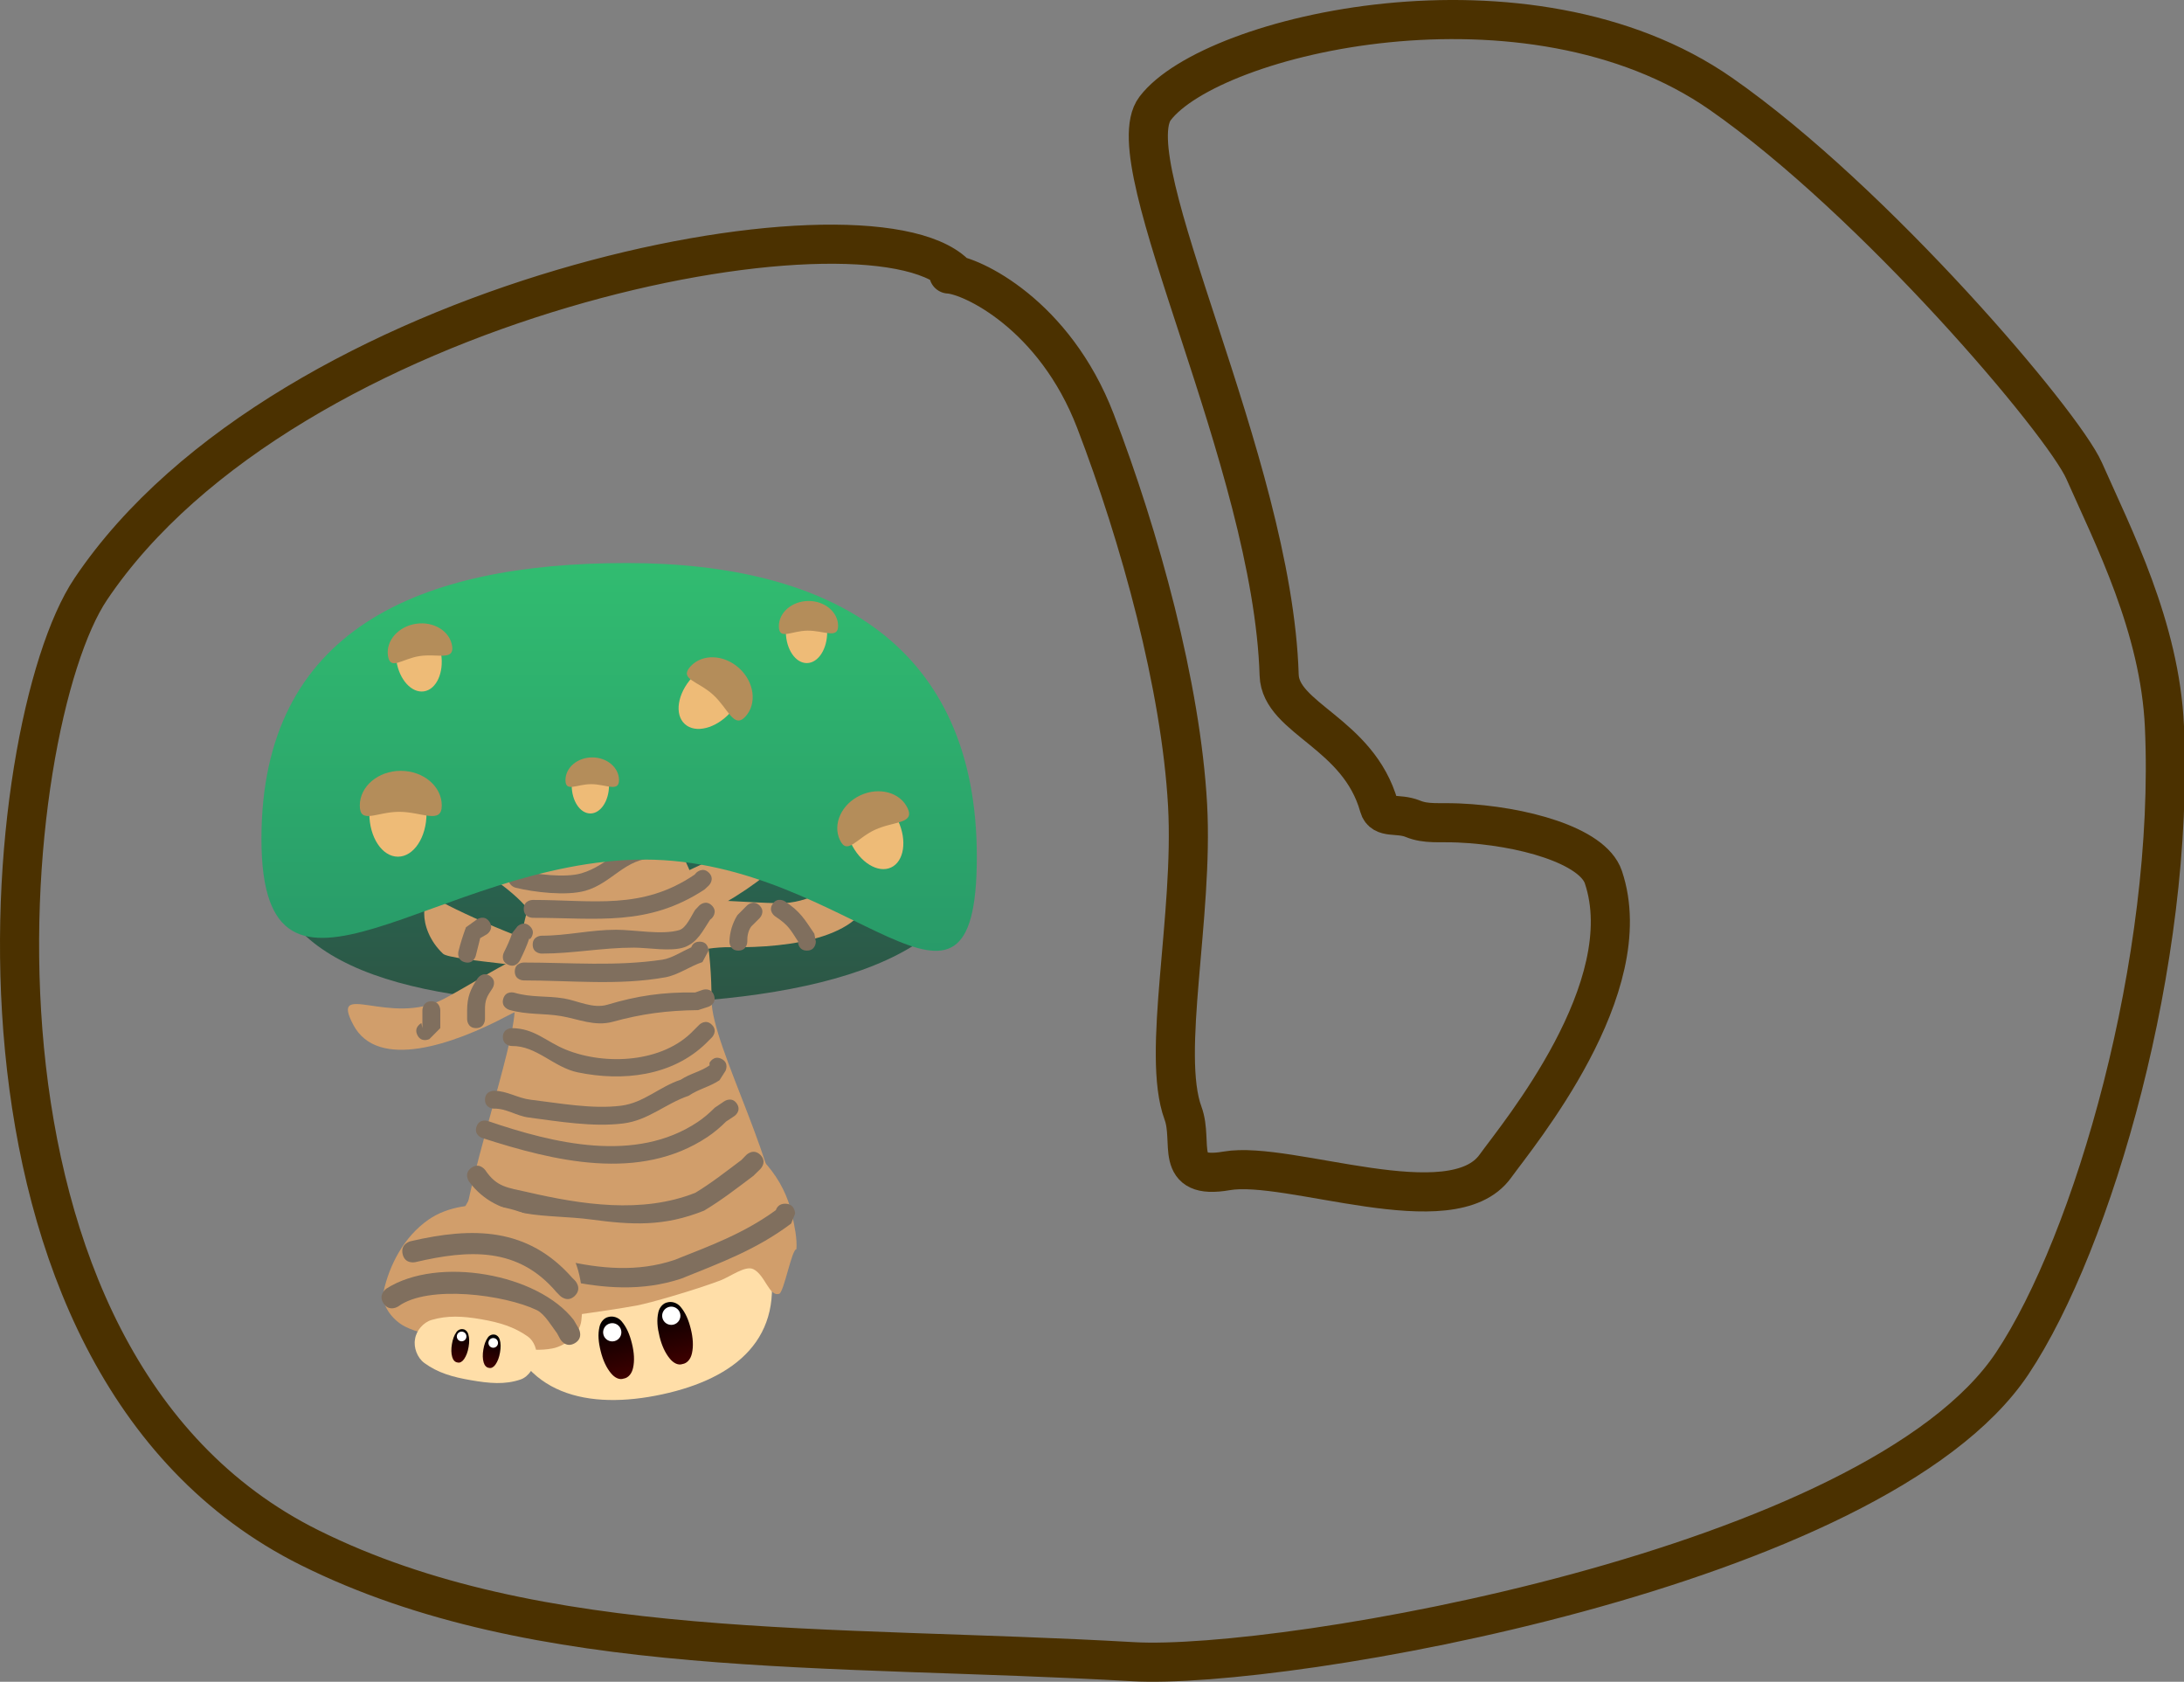 <svg version="1.1" xmlns="http://www.w3.org/2000/svg" xmlns:xlink="http://www.w3.org/1999/xlink" width="418.886" height="322.493" viewBox="0,0,418.886,322.493"><rect x="0" y="0" width="418.886" height="322.493" fill="#808080" stroke="none"/><defs><linearGradient x1="151.59" y1="142.444" x2="151.59" y2="224.196" gradientUnits="userSpaceOnUse" id="color-1"><stop offset="0" stop-color="#207b62"/><stop offset="1" stop-color="#2f5040"/></linearGradient><linearGradient x1="152.734" y1="128.723" x2="152.734" y2="274.531" gradientUnits="userSpaceOnUse" id="color-2"><stop offset="0" stop-color="#31bc70"/><stop offset="1" stop-color="#207b62"/></linearGradient><linearGradient x1="149.319" y1="273.279" x2="152.244" y2="285.105" gradientUnits="userSpaceOnUse" id="color-3"><stop offset="0" stop-color="#000000"/><stop offset="1" stop-color="#3f0000"/></linearGradient><linearGradient x1="160.611" y1="270.486" x2="163.537" y2="282.312" gradientUnits="userSpaceOnUse" id="color-4"><stop offset="0" stop-color="#000000"/><stop offset="1" stop-color="#3f0000"/></linearGradient><linearGradient x1="127.39" y1="276.676" x2="126.317" y2="283.059" gradientUnits="userSpaceOnUse" id="color-5"><stop offset="0" stop-color="#000000"/><stop offset="1" stop-color="#3f0000"/></linearGradient><linearGradient x1="121.36" y1="275.641" x2="120.286" y2="282.023" gradientUnits="userSpaceOnUse" id="color-6"><stop offset="0" stop-color="#000000"/><stop offset="1" stop-color="#3f0000"/></linearGradient></defs><g transform="translate(-32.557,-20.754)"><g data-paper-data="{&quot;isPaintingLayer&quot;:true}" fill-rule="nonzero" stroke-linejoin="miter" stroke-miterlimit="10" stroke-dasharray="" stroke-dashoffset="0" style="mix-blend-mode: normal"><path d="M179.98,262.11c3.288,15.252 -6.358,22.994 -20.435,26.029c-14.077,3.034 -27.255,0.212 -30.543,-15.04c-3.288,-15.252 5.459,-30.076 19.536,-33.11c14.077,-3.034 28.154,6.869 31.442,22.121z" data-paper-data="{&quot;index&quot;:null}" fill="#ffdea8" stroke="none" stroke-width="0" stroke-linecap="butt"/><path d="M219.337,183.32c0,22.575 -33.761,30.014 -71.176,30.014c-37.415,0 -64.316,-7.439 -64.316,-30.014c0,-22.575 30.331,-40.876 67.746,-40.876c37.415,0 67.746,18.301 67.746,40.876z" fill="url(#color-1)" stroke="none" stroke-width="0" stroke-linecap="butt"/><path d="M131.295,213.977c0,-18.241 6.808,-38.374 19.438,-38.374c12.63,0 18.294,18.606 18.294,36.847v0c0,9.06 13.714,32.763 13.354,46.566c-9.854,-1.623 -21.256,-0.4 -28.281,0.061c-3.706,0.243 -7.369,2.018 -11.143,2.028c-4.292,0.01 -9.164,-0.846 -13.923,-1.007c-0.751,-0.09 -1.516,-0.136 -2.292,-0.136c-1.867,0 -3.671,0.268 -5.376,0.769c-0.19,0.047 -0.38,0.096 -0.568,0.149c0.941,-13.215 10.497,-39.296 10.497,-46.901z" fill="#d19e6b" stroke="none" stroke-width="0" stroke-linecap="butt"/><g fill="#d19e6b" stroke="none" stroke-width="0" stroke-linecap="butt"><path d="M151.304,206.188c0,9.946 -1.467,-2.573 -13.149,-2.573c-11.682,0 1.715,13.662 1.715,3.716c0,-1.074 -20.925,-2.353 -22.33,-3.68c-5.23,-4.937 -4.097,-12.244 -0.975,-10.345c3.809,2.316 21.581,10.309 27.307,10.309c11.682,0 7.432,-7.373 7.432,2.573z"/><path d="M146.836,204.937c4.659,8.787 -6.688,5.163 -17.009,10.635c-10.322,5.472 -24.839,10.513 -29.497,1.726c-4.659,-8.787 7.077,0.454 17.399,-5.018c10.322,-5.472 24.449,-16.13 29.108,-7.343z"/></g><g data-paper-data="{&quot;index&quot;:null}" fill="#d19e6b" stroke="none" stroke-width="0" stroke-linecap="butt"><path d="M171.974,184.177c10.403,-5.316 9.564,-20.23 14.09,-11.374c4.526,8.856 -7.93,17.857 -18.333,23.173c-10.403,5.316 -13.942,16.69 -18.468,7.833c-4.526,-8.856 12.308,-14.316 22.71,-19.632z"/><path d="M181.934,193.954c11.681,0.175 17.926,-13.394 17.776,-3.45c-0.149,9.945 -15.37,12.062 -27.051,11.887c-11.681,-0.175 -20.135,8.215 -19.986,-1.729c0.149,-9.945 17.579,-6.883 29.261,-6.708z"/></g><path d="M144.609,186.905c2.121,8.745 11.788,12.142 4.27,13.965c-7.518,1.824 -11.104,6.364 -13.225,-2.381c-2.121,-8.745 -26.722,-17.931 -19.205,-19.755c7.518,-1.824 26.039,-0.575 28.16,8.17z" fill="#d19e6b" stroke="none" stroke-width="0" stroke-linecap="butt"/><path d="M168.525,188.11c1.213,1.213 0,2.426 0,2.426l-0.833,0.786c-10.891,7.157 -20.522,5.433 -32.966,5.433c0,0 -1.715,0 -1.715,-1.715c0,-1.715 1.715,-1.715 1.715,-1.715c11.645,0 20.952,2.006 31.064,-4.857l0.31,-0.357c0,0 1.213,-1.213 2.426,0z" data-paper-data="{&quot;index&quot;:null}" fill="#806f5e" stroke="none" stroke-width="0.5" stroke-linecap="butt"/><path d="M165.146,202.407c0.172,-0.488 0.588,-1.078 1.594,-1.078c1.715,0 1.715,1.715 1.715,1.715l-1.173,2.199c-2.404,0.801 -4.677,2.487 -7.128,2.924c-9.001,1.605 -18.052,0.594 -27.145,0.594c0,0 -1.715,0 -1.715,-1.715c0,-1.715 1.715,-1.715 1.715,-1.715c8.987,0 17.676,0.774 26.595,-0.55c1.772,-0.263 3.709,-1.547 5.541,-2.374z" data-paper-data="{&quot;index&quot;:null}" fill="#806f5e" stroke="none" stroke-width="0.5" stroke-linecap="butt"/><path d="M169.096,217.267c1.213,1.213 0,2.426 0,2.426l-1.143,1.143c-6.5,6.292 -15.941,7.332 -24.552,5.563c-4.665,-0.958 -7.92,-5.134 -12.678,-5.061c0,0 -1.715,0 -1.715,-1.715c0,-1.715 1.715,-1.715 1.715,-1.715c4.393,0.049 6.54,2.58 10.375,4.132c7.583,3.07 18.573,2.497 24.429,-3.63l1.143,-1.143c0,0 1.213,-1.213 2.425,0z" data-paper-data="{&quot;index&quot;:null}" fill="#806f5e" stroke="none" stroke-width="0.5" stroke-linecap="butt"/><path d="M126.433,197.519c0.951,1.427 -0.476,2.378 -0.476,2.378l-1.303,0.757c-0.281,1.126 -0.562,2.251 -0.843,3.377c0,0 -0.416,1.664 -2.08,1.248c-1.664,-0.416 -1.248,-2.08 -1.248,-2.08c0.393,-1.567 0.876,-3.115 1.444,-4.627l2.127,-1.529c0,0 1.427,-0.951 2.378,0.476z" fill="#806f5e" stroke="none" stroke-width="0.5" stroke-linecap="butt"/><path d="M134.223,198.401c1.213,1.213 0,2.426 0,2.426l-0.157,-0.099c-0.488,1.453 -1.125,2.855 -1.808,4.227c0,0 -0.767,1.534 -2.301,0.767c-1.534,-0.767 -0.767,-2.301 -0.767,-2.301c0.615,-1.224 1.192,-2.476 1.622,-3.777l0.986,-1.242c0,0 1.213,-1.213 2.426,0z" fill="#806f5e" stroke="none" stroke-width="0.5" stroke-linecap="butt"/><path d="M123.863,217.908c-1.715,0 -1.715,-1.715 -1.715,-1.715v-1.715c0.029,-2.565 0.596,-3.955 2.003,-6.097c0,0 0.951,-1.427 2.378,-0.476c1.427,0.951 0.476,2.378 0.476,2.378c-1.094,1.611 -1.457,2.269 -1.427,4.194v1.715c0,0 0,1.715 -1.715,1.715z" fill="#806f5e" stroke="none" stroke-width="0.5" stroke-linecap="butt"/><path d="M112.61,219.246c-0.767,-1.534 0.767,-2.301 0.767,-2.301l0.195,0.962c0,-1.143 0,-2.287 0,-3.43c0,0 0,-1.715 1.715,-1.715c1.715,0 1.715,1.715 1.715,1.715c0,1.143 0,2.287 0,3.43l-2.091,2.106c0,0 -1.534,0.767 -2.301,-0.767z" fill="#806f5e" stroke="none" stroke-width="0.5" stroke-linecap="butt"/><path d="M178.244,194.399c1.213,1.213 0,2.426 0,2.426l-1.601,1.59c-0.595,0.808 -0.796,1.912 -0.755,2.915c0,0 0,1.715 -1.715,1.715c-1.715,0 -1.715,-1.715 -1.715,-1.715c0.047,-1.771 0.585,-3.592 1.532,-5.089l1.829,-1.84c0,0 1.213,-1.213 2.426,0z" fill="#806f5e" stroke="none" stroke-width="0.5" stroke-linecap="butt"/><path d="M187.321,203.044c-1.715,0 -1.715,-1.715 -1.715,-1.715l0.288,0.38c-1.767,-2.689 -1.946,-3.426 -4.67,-5.241c0,0 -1.427,-0.951 -0.476,-2.378c0.951,-1.427 2.378,-0.476 2.378,-0.476c2.956,1.971 3.723,3.396 5.621,6.193l0.288,1.523c0,0 0,1.715 -1.715,1.715z" fill="#806f5e" stroke="none" stroke-width="0.5" stroke-linecap="butt"/><path d="M161.023,183.606c0,1.715 -1.715,1.715 -1.715,1.715h-1.143c-5.664,-0.062 -8.207,4.795 -13.327,6.243c-3.636,1.028 -9.813,0.297 -13.387,-0.577c0,0 -1.664,-0.416 -1.248,-2.08c0.416,-1.664 2.08,-1.248 2.08,-1.248c3.061,0.785 8.685,1.461 11.767,0.566c5.457,-1.584 7.844,-6.28 14.115,-6.335h1.143c0,0 1.715,0 1.715,1.715z" fill="#806f5e" stroke="none" stroke-width="0.5" stroke-linecap="butt"/><path d="M219.908,185.048c0,40.264 -24.119,0.54 -63.744,0.54c-39.625,0 -73.463,36.293 -73.463,-3.971c0,-40.264 30.408,-52.895 70.033,-52.895c39.625,0 67.175,16.061 67.175,56.325z" fill="url(#color-2)" stroke="none" stroke-width="0" stroke-linecap="butt"/><path d="M169.511,211.648c0.542,1.627 -1.085,2.169 -1.085,2.169l-1.983,0.638c-6.005,0.067 -10.814,0.713 -16.357,2.235c-3.455,0.949 -6.677,-0.549 -9.919,-1.092c-3.386,-0.567 -6.46,-0.21 -9.915,-1.187c0,0 -1.649,-0.471 -1.178,-2.12c0.471,-1.649 2.12,-1.178 2.12,-1.178c3.342,0.966 6.231,0.553 9.522,1.1c2.627,0.436 5.575,2.039 8.375,1.195c5.649,-1.702 10.657,-2.433 16.802,-2.338l1.447,-0.506c0,0 1.627,-0.542 2.169,1.085z" fill="#806f5e" stroke="none" stroke-width="0.5" stroke-linecap="butt"/><path d="M169.096,194.399c1.213,1.213 0,2.426 0,2.426l-0.357,0.31c-1.375,2.063 -2.386,4.361 -4.932,5.264c-2.507,0.888 -6.986,0.074 -9.644,0.074c-6.114,0 -11.704,1.143 -17.723,1.143c0,0 -1.715,0 -1.715,-1.715c0,-1.715 1.715,-1.715 1.715,-1.715c4.927,0 9.331,-1.143 14.292,-1.143c3.489,0 8.756,1.035 12.08,0.074c1.381,-0.399 2.376,-2.84 3.072,-3.883l0.786,-0.833c0,0 1.213,-1.213 2.425,0z" fill="#806f5e" stroke="none" stroke-width="0.5" stroke-linecap="butt"/><g stroke="none" stroke-width="0" stroke-linecap="butt"><path d="M114.363,176.747c0,4.577 -2.455,8.288 -5.484,8.288c-3.029,0 -5.484,-3.711 -5.484,-8.288c0,-4.577 2.455,-4.144 5.484,-4.144c3.029,0 5.484,-0.433 5.484,4.144z" fill="#eebb77"/><path d="M117.288,175.22c0,3.674 -3.822,1.209 -8.163,1.209c-4.341,0 -7.559,2.464 -7.559,-1.209c0,-3.674 3.519,-6.651 7.861,-6.651c4.341,0 7.861,2.978 7.861,6.651z" fill="#b48d5a"/></g><g stroke="none" stroke-width="0" stroke-linecap="butt"><path d="M149.368,171.335c0,2.988 -1.603,5.41 -3.58,5.41c-1.977,0 -3.58,-2.422 -3.58,-5.41c0,-2.988 1.603,-2.705 3.58,-2.705c1.977,0 3.58,-0.283 3.58,2.705z" fill="#eebb77"/><path d="M151.277,170.338c0,2.398 -2.495,0.789 -5.329,0.789c-2.834,0 -4.934,1.609 -4.934,-0.789c0,-2.398 2.298,-4.342 5.132,-4.342c2.834,0 5.132,1.944 5.132,4.342z" fill="#b48d5a"/></g><g stroke="none" stroke-width="0" stroke-linecap="butt"><path d="M204.805,178.128c1.766,3.786 1.167,7.802 -1.338,8.971c-2.505,1.169 -5.968,-0.953 -7.734,-4.739c-1.766,-3.786 0.432,-4.375 2.937,-5.543c2.505,-1.169 4.369,-2.474 6.135,1.311z" fill="#eebb77"/><path d="M206.635,175.736c1.417,3.038 -2.694,2.475 -6.285,4.15c-3.591,1.675 -5.301,4.954 -6.718,1.916c-1.417,-3.038 0.345,-6.859 3.935,-8.534c3.591,-1.675 7.651,-0.57 9.068,2.469z" fill="#b48d5a"/></g><g stroke="none" stroke-width="0" stroke-linecap="butt"><path d="M172.646,157.387c-2.794,3.073 -6.708,4.064 -8.741,2.215c-2.033,-1.849 -1.416,-5.839 1.378,-8.911c2.794,-3.073 4.178,-1.283 6.211,0.566c2.033,1.849 3.946,3.057 1.152,6.13z" fill="#eebb77"/><path d="M175.542,158.148c-2.243,2.466 -3.304,-1.521 -6.218,-4.172c-2.914,-2.65 -6.578,-2.96 -4.336,-5.426c2.243,-2.466 6.423,-2.316 9.337,0.334c2.914,2.65 3.459,6.798 1.216,9.264z" fill="#b48d5a"/></g><g stroke="none" stroke-width="0" stroke-linecap="butt"><path d="M191.205,141.859c0.049,3.308 -1.686,6.016 -3.874,6.048c-2.189,0.032 -4.003,-2.623 -4.052,-5.931c-0.049,-3.308 1.73,-3.021 3.919,-3.053c2.189,-0.032 3.959,-0.372 4.008,2.936z" fill="#eebb77"/><path d="M193.302,140.724c0.039,2.655 -2.749,0.915 -5.886,0.962c-3.137,0.047 -5.436,1.862 -5.475,-0.793c-0.039,-2.655 2.472,-4.845 5.609,-4.891c3.137,-0.047 5.713,2.068 5.752,4.723z" fill="#b48d5a"/></g><g stroke="none" stroke-width="0" stroke-linecap="butt"><path d="M117.17,146.184c0.55,3.582 -0.926,6.78 -3.296,7.144c-2.37,0.364 -4.737,-2.245 -5.287,-5.827c-0.55,-3.582 1.424,-3.538 3.794,-3.901c2.37,-0.364 4.24,-0.998 4.789,2.584z" fill="#eebb77"/><path d="M119.275,144.637c0.441,2.875 -2.845,1.405 -6.243,1.927c-3.397,0.521 -5.619,2.836 -6.06,-0.039c-0.441,-2.875 1.955,-5.628 5.353,-6.149c3.397,-0.521 6.509,1.386 6.95,4.261z" fill="#b48d5a"/></g><path d="M184.489,253.774c0.448,2.077 0.983,4.475 0.817,6.536c-0.879,-0.055 -2.393,8.234 -3.294,8.542c-1.916,0.654 -2.715,-3.657 -4.989,-4.732c-1.546,-0.731 -4.385,1.455 -6.344,2.19c-5.137,1.927 -13.51,4.323 -15.894,4.768c-6.24,1.165 -19.109,2.836 -25.13,3.415c-2.06,0.198 -2.221,9.207 -2.724,8.935c-0.743,-0.402 0.446,-5.899 -1.751,-2.998c-1.936,-2.532 -5.204,-9.416 -5.891,-12.602c-3.078,-14.279 9.022,-29.001 27.027,-32.882c18.005,-3.881 35.095,4.548 38.174,18.827z" fill="#d19e6b" stroke="none" stroke-width="0" stroke-linecap="butt"/><path d="M173.884,232.392c0.951,1.427 -0.476,2.378 -0.476,2.378l-1.579,1.043c-1.092,1.092 -2.284,2.098 -3.566,2.959c-13.021,8.675 -29.383,4.668 -43.228,0.2c0,0 -1.627,-0.542 -1.085,-2.169c0.542,-1.627 2.169,-1.085 2.169,-1.085c12.655,4.323 28.334,8.143 40.24,0.2c1.195,-0.789 2.282,-1.745 3.294,-2.758l1.851,-1.244c0,0 1.427,-0.951 2.378,0.476z" data-paper-data="{&quot;index&quot;:null}" fill="#806f5e" stroke="none" stroke-width="0.5" stroke-linecap="butt"/><path d="M170.938,223.806c1.534,0.767 0.767,2.301 0.767,2.301l-1.154,1.803c-2.002,1.304 -3.953,1.65 -5.915,2.972c-4.471,1.519 -7.7,4.701 -12.55,5.307c-5.823,0.727 -12.422,-0.393 -18.142,-1.143c-2.408,-0.316 -4.239,-1.756 -6.651,-1.702c0,0 -1.715,0 -1.715,-1.715c0,-1.715 1.715,-1.715 1.715,-1.715c2.618,0.04 4.53,1.429 7.07,1.728c5.488,0.647 11.723,1.842 17.304,1.143c4.392,-0.55 7.347,-3.641 11.462,-4.984c1.859,-1.227 3.704,-1.497 5.519,-2.745l-0.011,-0.483c0,0 0.767,-1.534 2.301,-0.767z" fill="#806f5e" stroke="none" stroke-width="0.5" stroke-linecap="butt"/><g stroke="none" stroke-width="2.796"><path d="M149.238,273.3c0.903,-0.254 1.915,0.086 2.537,0.823c0.966,1.142 1.55,2.503 1.981,4.245c0.431,1.742 0.531,3.298 0.226,4.679c-0.237,1.11 -0.907,1.932 -1.82,2.072c-0.802,0.284 -1.706,-0.162 -2.415,-1.024c-0.902,-1.089 -1.55,-2.503 -1.981,-4.245c-0.431,-1.742 -0.566,-3.22 -0.226,-4.679c0.222,-0.962 0.918,-1.708 1.698,-1.87z" data-paper-data="{&quot;origPos&quot;:null}" fill="url(#color-3)" stroke-linecap="round"/><path d="M160.53,270.507c0.903,-0.254 1.915,0.086 2.537,0.823c0.966,1.142 1.55,2.503 1.981,4.245c0.431,1.742 0.531,3.298 0.226,4.679c-0.237,1.11 -0.907,1.932 -1.82,2.072c-0.802,0.284 -1.706,-0.162 -2.415,-1.024c-0.902,-1.089 -1.55,-2.503 -1.981,-4.245c-0.431,-1.742 -0.567,-3.22 -0.226,-4.679c0.222,-0.962 0.918,-1.708 1.699,-1.87z" data-paper-data="{&quot;origPos&quot;:null}" fill="url(#color-4)" stroke-linecap="round"/><path d="M160.885,271.365c0.47,-0.116 0.941,-0.03 1.325,0.201c0.384,0.232 0.68,0.608 0.796,1.078c0.116,0.47 0.03,0.941 -0.201,1.325c-0.232,0.384 -0.608,0.68 -1.078,0.796c-0.469,0.116 -0.941,0.03 -1.324,-0.201c-0.384,-0.232 -0.68,-0.608 -0.796,-1.078c-0.116,-0.469 -0.03,-0.941 0.202,-1.325c0.231,-0.384 0.608,-0.68 1.078,-0.796z" data-paper-data="{&quot;origPos&quot;:null}" fill="#ffffff" stroke-linecap="butt"/><path d="M149.563,274.534c0.47,-0.116 0.941,-0.03 1.325,0.201c0.384,0.232 0.68,0.608 0.796,1.078c0.116,0.47 0.03,0.941 -0.201,1.325c-0.232,0.384 -0.608,0.68 -1.078,0.796c-0.469,0.116 -0.941,0.03 -1.324,-0.201c-0.384,-0.232 -0.68,-0.608 -0.796,-1.078c-0.116,-0.469 -0.03,-0.941 0.202,-1.325c0.231,-0.384 0.608,-0.68 1.078,-0.796z" data-paper-data="{&quot;origPos&quot;:null}" fill="#ffffff" stroke-linecap="butt"/></g><path d="M178.4,242.224c1.348,1.348 0,2.695 0,2.695l-1.348,1.32c-3.104,2.328 -6.104,4.668 -9.444,6.662c-7.703,3.102 -13.877,2.754 -21.733,1.698c-8.397,-1.128 -17.679,0.359 -23.351,-7.253c0,0 -1.108,-1.551 0.443,-2.658c1.551,-1.108 2.658,0.443 2.658,0.443c2.229,3.313 4.308,3.349 8.072,4.217c10.364,2.39 21.973,4.202 32.217,0.138c3.124,-1.886 5.936,-4.111 8.851,-6.297l0.939,-0.966c0,0 1.348,-1.348 2.695,0z" fill="#806f5e" stroke="none" stroke-width="0.5" stroke-linecap="butt"/><path d="M181.367,252.81c0.183,-0.549 0.641,-1.234 1.783,-1.234c1.906,0 1.906,1.906 1.906,1.906l-0.762,1.906c-6.69,5.017 -13.417,7.462 -21.069,10.555c-14.997,4.967 -29.681,-2.374 -44.097,-5.257c0,0 -1.869,-0.374 -1.495,-2.242c0.374,-1.869 2.242,-1.495 2.242,-1.495c13.548,2.71 27.932,10.153 42.039,5.415c7.085,-2.807 13.279,-5.079 19.453,-9.554z" fill="#806f5e" stroke="none" stroke-width="0.5" stroke-linecap="butt"/><g stroke="none"><g data-paper-data="{&quot;index&quot;:null}"><path d="M128.612,252.193c5.095,0.875 9.637,3.441 12.27,6.904c3.2,4.21 3.728,9.943 3.172,14.903c-0.273,2.432 -2.835,4.8 -5.523,5.329c-4.449,0.876 -9.221,-0.724 -13.79,-1.407c-4.925,-0.736 -10.123,-0.619 -14.471,-2.773c-2.443,-1.212 -4.695,-4.217 -4.161,-6.672c1.145,-5.204 3.936,-10.58 8.665,-13.864c3.552,-2.466 8.744,-3.296 13.839,-2.421z" data-paper-data="{&quot;origPos&quot;:null}" fill="#d19e6b" stroke-width="0.932" stroke-linecap="round"/><path d="M124.846,273.735c3.596,0.618 6.325,1.477 8.927,3.295c1.221,0.853 1.89,2.658 1.648,4.116c-0.288,1.693 -1.414,3.601 -3.037,4.147c-3.001,1.011 -5.907,0.748 -9.503,0.13c-3.596,-0.618 -6.361,-1.427 -8.927,-3.295c-1.359,-0.988 -2.112,-2.973 -1.791,-4.591c0.224,-1.622 1.6,-3.214 3.18,-3.673c3.039,-0.883 5.907,-0.748 9.503,-0.13z" data-paper-data="{&quot;origPos&quot;:null}" fill="#ffdea8" stroke-width="1" stroke-linecap="butt"/><g data-paper-data="{&quot;origPos&quot;:null}" stroke-width="2.796"><path d="M128.397,277.608c0.235,0.759 0.222,1.548 0.064,2.488c-0.158,0.94 -0.443,1.715 -0.874,2.327c-0.338,0.485 -0.794,0.757 -1.226,0.638c-0.485,-0.038 -0.868,-0.447 -1.035,-1.026c-0.213,-0.72 -0.222,-1.548 -0.064,-2.488c0.158,-0.94 0.411,-1.684 0.874,-2.327c0.297,-0.415 0.815,-0.635 1.298,-0.536c0.416,0.055 0.81,0.423 0.964,0.924z" data-paper-data="{&quot;origPos&quot;:null}" fill="url(#color-5)" stroke-linecap="round"/><path d="M122.367,276.573c0.235,0.759 0.222,1.548 0.064,2.488c-0.158,0.94 -0.443,1.715 -0.874,2.327c-0.338,0.485 -0.794,0.757 -1.226,0.638c-0.485,-0.038 -0.868,-0.447 -1.035,-1.026c-0.213,-0.72 -0.222,-1.548 -0.064,-2.488c0.158,-0.94 0.411,-1.684 0.874,-2.327c0.297,-0.415 0.815,-0.635 1.298,-0.536c0.416,0.055 0.809,0.423 0.964,0.924z" data-paper-data="{&quot;origPos&quot;:null}" fill="url(#color-6)" stroke-linecap="round"/><path d="M121.847,276.496c0.136,0.194 0.2,0.441 0.157,0.694c-0.043,0.253 -0.183,0.465 -0.375,0.603c-0.192,0.138 -0.436,0.202 -0.687,0.159c-0.251,-0.043 -0.46,-0.185 -0.596,-0.379c-0.136,-0.194 -0.2,-0.441 -0.157,-0.694c0.043,-0.253 0.183,-0.465 0.375,-0.602c0.192,-0.138 0.436,-0.202 0.687,-0.159c0.251,0.043 0.46,0.185 0.596,0.379z" data-paper-data="{&quot;origPos&quot;:null}" fill="#ffffff" stroke-linecap="butt"/><path d="M127.908,277.73c0.136,0.194 0.2,0.441 0.157,0.694c-0.043,0.253 -0.183,0.465 -0.375,0.603c-0.192,0.138 -0.436,0.202 -0.687,0.159c-0.251,-0.043 -0.46,-0.185 -0.596,-0.379c-0.136,-0.194 -0.2,-0.441 -0.157,-0.694c0.043,-0.253 0.183,-0.465 0.375,-0.602c0.192,-0.138 0.436,-0.202 0.687,-0.159c0.251,0.043 0.46,0.185 0.596,0.379z" data-paper-data="{&quot;origPos&quot;:null}" fill="#ffffff" stroke-linecap="butt"/></g></g><path d="M140.018,277.566l-0.629,-1.155c-0.989,-1.286 -2.357,-3.696 -3.879,-4.43c-6.075,-2.927 -20.809,-4.931 -26.567,-0.71c0,0 -1.694,1.141 -2.823,-0.571c-1.129,-1.712 0.565,-2.853 0.565,-2.853c9.828,-6.277 29.047,-2.882 35.919,6.037l0.951,1.64c0,0 1.01,1.786 -0.758,2.807c-1.768,1.021 -2.778,-0.766 -2.778,-0.766z" data-paper-data="{&quot;index&quot;:null}" fill="#806f5e" stroke-width="0.5" stroke-linecap="butt"/><path d="M139.951,269.218l-0.685,-0.699c-7.349,-8.655 -16.69,-8.156 -27.045,-5.737c0,0 -1.984,0.463 -2.441,-1.542c-0.458,-2.005 1.526,-2.467 1.526,-2.467c11.945,-2.781 22.472,-2.692 31.025,7.037l0.5,0.499c0,0 1.44,1.455 0,2.909c-1.44,1.455 -2.879,0 -2.879,0z" data-paper-data="{&quot;index&quot;:null}" fill="#806f5e" stroke-width="0.5" stroke-linecap="butt"/></g><path d="M214.513,73.297c4.396,0.244 20.303,7.768 28.136,28.16c8.55,22.258 16.425,50.903 17.682,73.678c1.177,21.326 -5.086,47.668 -0.871,59.09c2.071,5.613 -1.973,12.853 8.37,11.055c11.931,-2.074 43.184,10.699 51.528,-0.895c4.36,-6.058 27.856,-34.222 20.722,-55.432c-2.056,-6.112 -15.669,-9.859 -27.738,-10.385c-3.852,-0.168 -6.216,0.255 -8.821,-0.811c-2.841,-1.163 -5.777,0.093 -6.456,-2.334c-3.957,-14.15 -18.911,-16.824 -19.17,-25.226c-1.266,-41.066 -31.678,-98.283 -23.79,-108.651c10.868,-14.284 71.592,-28.524 108.509,-2.806c29.49,20.544 65.62,63.107 69.675,72.284c5.563,12.59 14.55,29.994 15.404,49.092c2.002,44.77 -13.69,98.857 -29.204,122.104c-26.295,39.402 -139.939,58.827 -168.638,57.179c-58.567,-3.364 -114.158,-0.091 -157.921,-21.869c-72.224,-35.941 -59.589,-157.598 -41.969,-183.812c37.727,-56.129 148.257,-77.306 165.669,-60.559" fill="none" stroke="#4b3100" stroke-width="7.5" stroke-linecap="round"/></g></g></svg>
